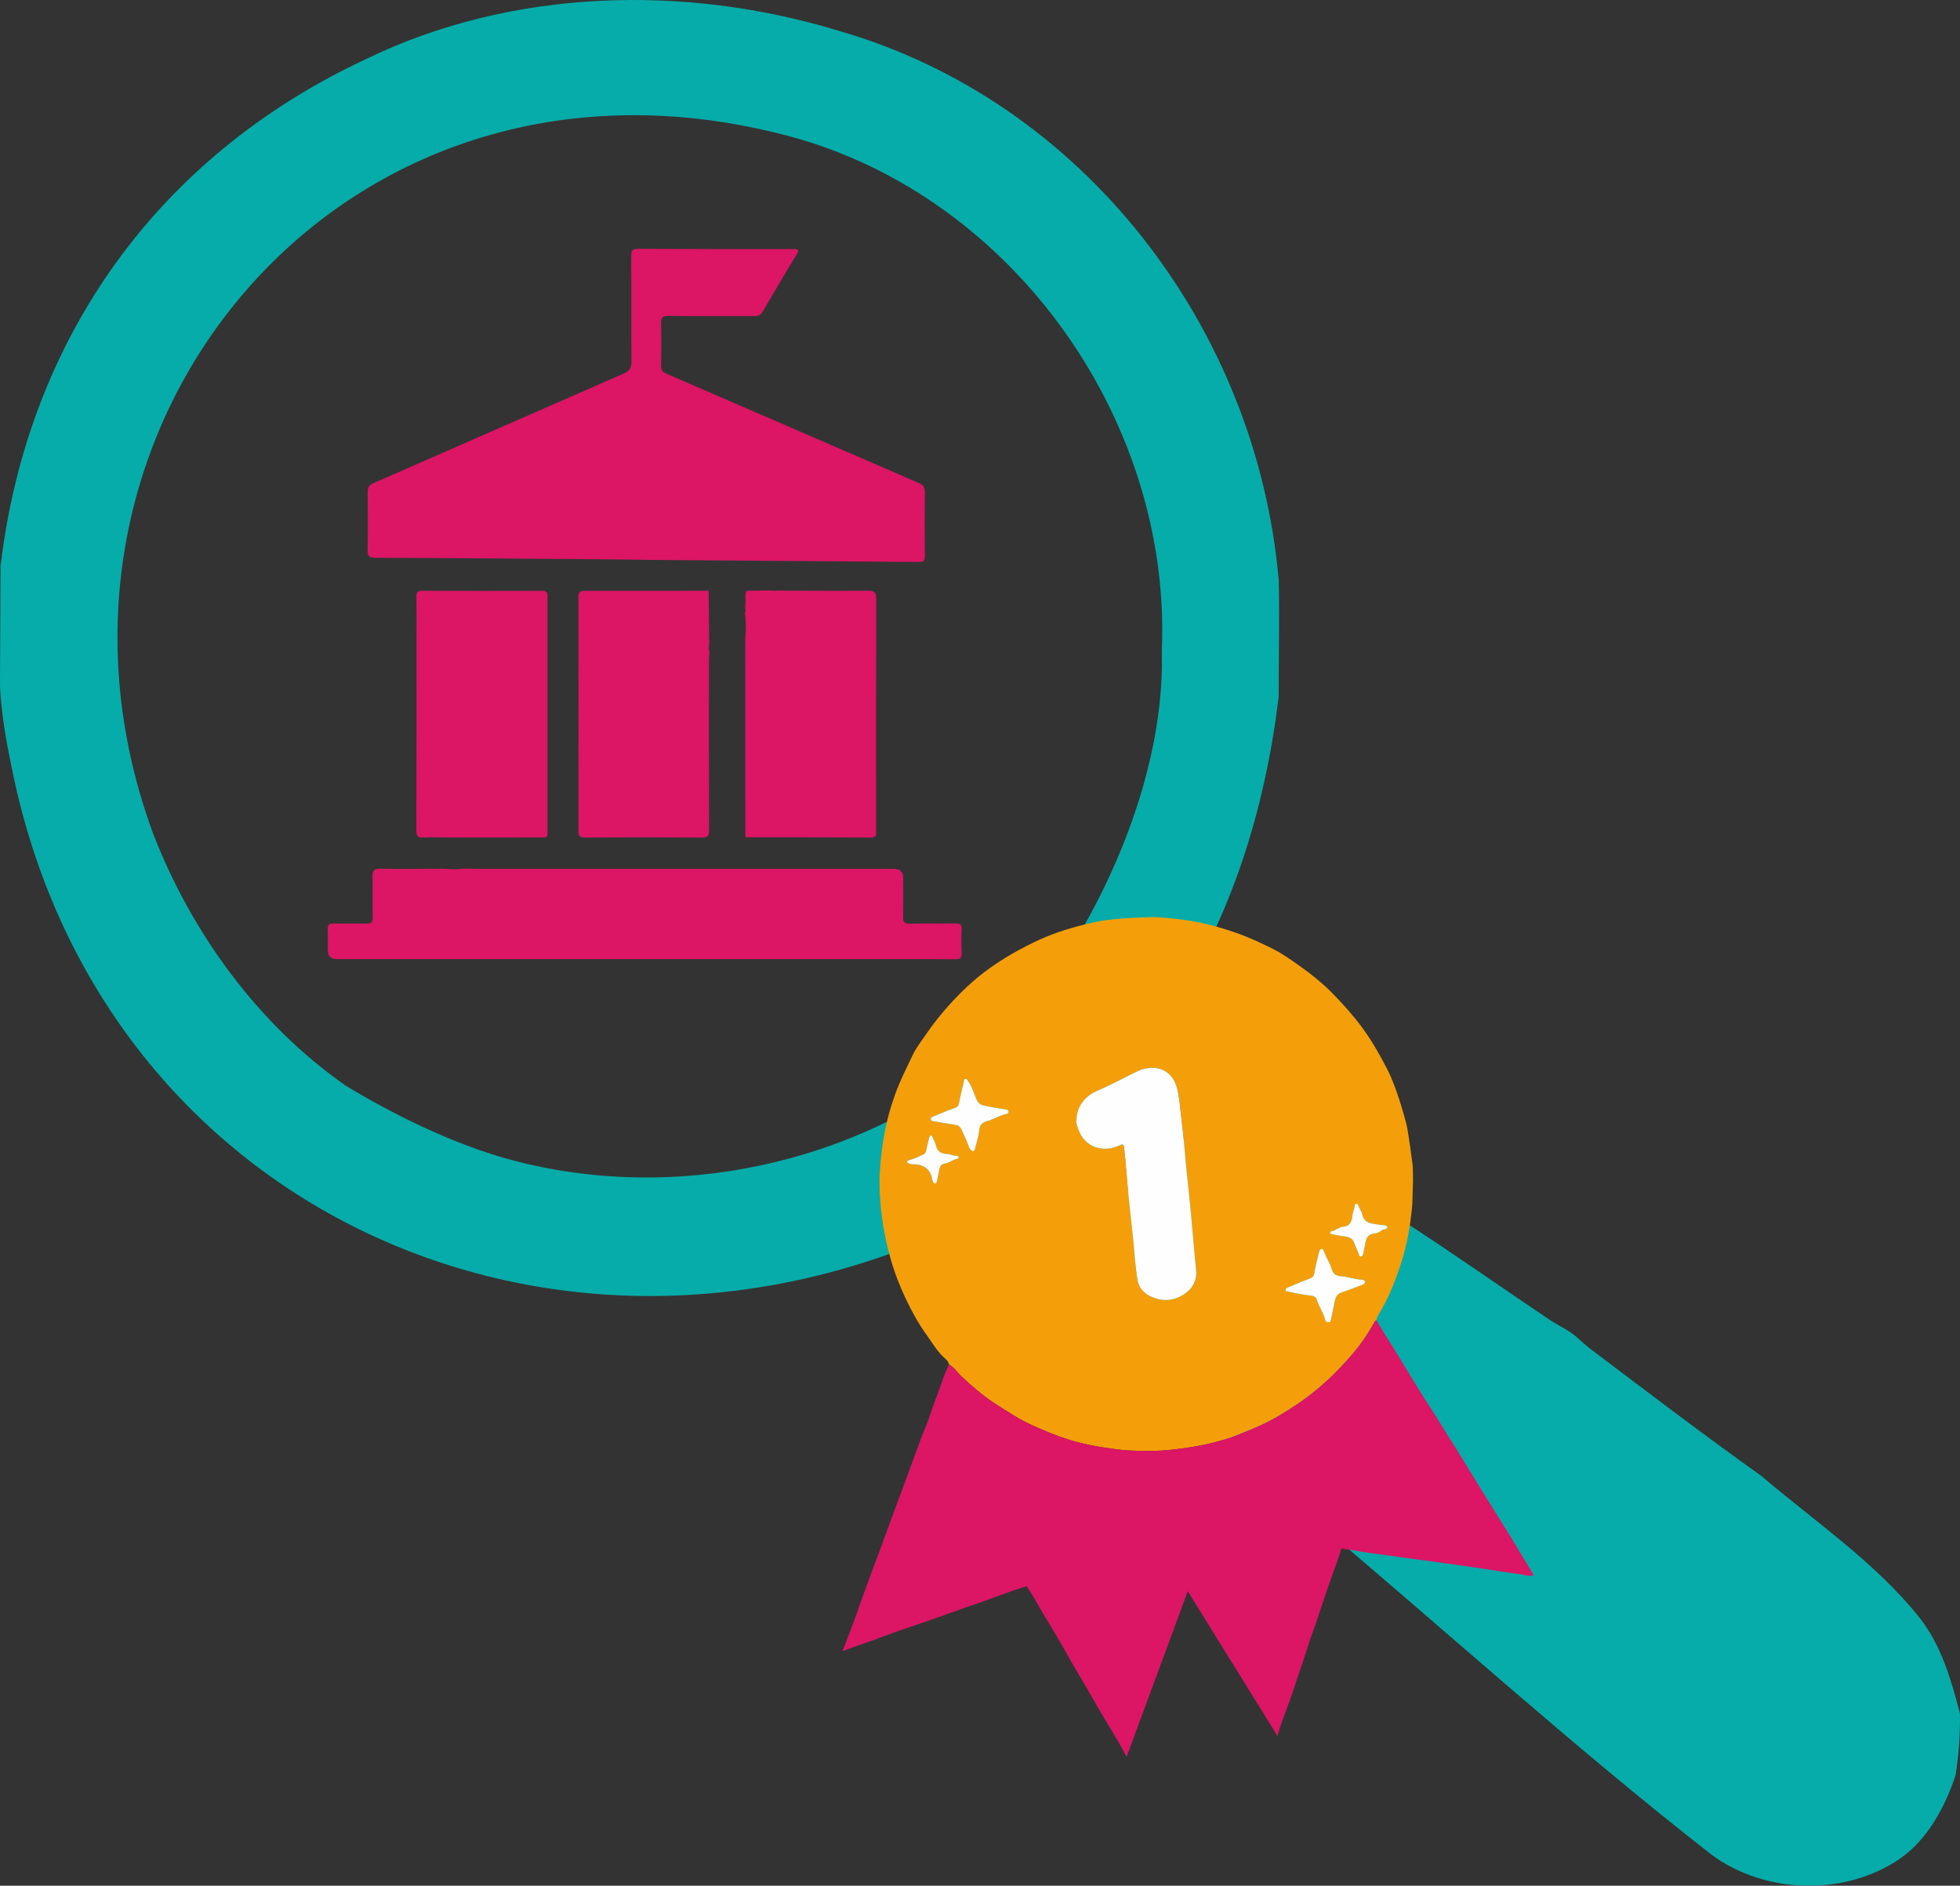 <?xml version="1.0" encoding="UTF-8"?>
<svg id="Layer_2" data-name="Layer 2" xmlns="http://www.w3.org/2000/svg" viewBox="0 0 794.23 763.94">
  <rect x="0" y="0" width="794.23" height="763.94" fill="#333333" stroke="none"/>
  <defs>
    <style>
      .cls-1 {
        fill: #dc1565;
      }

      .cls-1, .cls-2, .cls-3, .cls-4 {
        stroke-width: 0px;
      }

      .cls-2 {
        fill: #f49f0a;
      }

      .cls-3 {
        fill: #fefefe;
      }

      .cls-4, .cls-5 {
        fill: #06aca9;
      }

      .cls-5 {
        stroke: #06aca9;
        stroke-miterlimit: 10;
        stroke-width: 13px;
      }
    </style>
  </defs>
  <g id="Layer_1-2" data-name="Layer 1">
    <g>
      <path class="cls-5" d="M511.68,235.53c.31,15.44-.06,30.98-.04,46.46-5.41,44.15-18.64,87.27-43.35,124.39-9.77,15.95-10.68,14.43,2.26,27.68,4.61,7.71-6.2,14.04-10.38,19.39-11.27,11.07-22.21,22.43-32.49,34.45-9.92,11.56-13.6,18.18-27.45,6.11-7.66-7.4-13.7-3.63-21.97-.11-157.53,69.27-332.79-12.33-367.15-184.25-2.19-10.48-4.08-21.06-4.61-31.81.01-16.07.21-32.16.23-48.19C17.55,139.86,68.91,68.13,151.09,29.81,208.55,1.88,277.17.19,337.87,18.66c96.88,27.79,165.02,117.38,173.78,216.54l.03.33ZM477.31,263.56c3.97-98.03-64.76-192.86-160.71-215.91C132.58,2.04-5.62,173.1,55.96,339.97c15.94,41.23,43.74,79.73,80.79,105.42,19.53,11.8,40.71,22.16,62.29,28.94,67.19,20.38,144.12,6.3,199.69-36.76,17.48-12.94,29.69-31,40.46-49.61,23.11-37.34,39.09-82.52,38.12-124.05v-.34Z"/>
      <path class="cls-4" d="M794.21,694.32c.14,8.22-.51,16.74-1.78,24.87-4.22,12.86-11.46,26.21-22.76,33.95-22.06,15.01-54.39,14.35-76.2-1.83-56.41-44.04-109.5-92.39-164.32-138.43-18.47-16.03-36.9-32.18-54.43-49.24-10.53-10.72-21.02-21.64-30.7-33.1-3.96-5.97-11.91-12.78-7.38-20.27,10.55-18.54,26.97-32.83,42.04-47.59,3.44-2.97,7.36-6.26,11.83-7.27,2.35-.45,4.75.14,6.96,1,5.36,2.2,10.61,4.33,15.83,6.81,40.73,19.33,77.13,46.29,114.48,71.34,3.03,2.08,6.4,3.59,9.34,5.69,2.45,1.81,4.49,4.05,6.95,5.92,23.07,17.41,46.07,34.96,69.59,51.69,21.67,18.48,46.53,35.27,64.28,57.63,8.7,11.14,12.65,24.78,16.23,38.53l.06.31Z"/>
      <g>
        <path class="cls-1" d="M152.03,225.96c-2.41,0-3.1-.7-3.06-3.08.14-7.82.11-15.64.01-23.46-.02-1.92.55-2.9,2.37-3.69,33.74-14.74,67.44-29.6,101.2-44.31,2.55-1.11,3.37-2.43,3.34-5.17-.15-14.16-.02-28.33-.11-42.5-.01-2.18.39-2.97,2.81-2.95,20.95.12,41.9.11,62.86.1,1.91,0,2.56.21,1.35,2.2-4.65,7.64-9.21,15.34-13.7,23.08-.88,1.52-1.91,1.91-3.55,1.9-11.56-.06-23.13.05-34.69-.09-2.48-.03-3.06.75-2.99,3.07.15,5.64.14,11.3,0,16.94-.05,1.89.67,2.72,2.33,3.44,34.04,14.72,68.04,29.52,102.09,44.22,1.94.84,2.52,1.83,2.49,3.86-.11,8.6-.1,17.21-.01,25.81.02,1.84-.55,2.35-2.36,2.33-36.77-.31-73.55-.57-110.32-.84,0-.18-93.72-.84-110.06-.86Z"/>
        <path class="cls-1" d="M187.59,351.87c2.43.04,4.86.12,7.29.12,55.81,0,111.62,0,167.42,0q3.68,0,3.69,3.62c0,5.21.11,10.43-.05,15.64-.07,2.23.44,3.02,2.84,2.95,6.17-.18,12.34,0,18.51-.09,1.78-.03,2.47.48,2.4,2.34-.13,3.21-.14,6.43,0,9.64.09,1.96-.59,2.53-2.53,2.51-9.82-.08-19.65-.04-29.47-.04-73.71,0-147.43,0-221.14,0q-3.71,0-3.71-3.61c0-2.87.08-5.74-.03-8.6-.06-1.71.54-2.27,2.25-2.23,4.43.09,8.87-.06,13.3.07,1.98.06,2.74-.43,2.68-2.58-.15-5.47.07-10.95-.1-16.42-.08-2.47.58-3.29,3.15-3.25,8.51.14,17.03.02,25.55,0,2.65.13,5.3.38,7.95-.06Z"/>
        <path class="cls-1" d="M192.18,339.26c-3.12,0-6.24.01-9.37.02-.36,0-.72,0-1.07,0-3.39-.01-6.79-.18-10.16.02-2.36.14-2.87-.68-2.87-2.93.08-26.4.05-52.8.05-79.2,0-5.12.06-10.25-.03-15.37-.03-1.75.44-2.47,2.3-2.47,16.25.06,32.49.08,48.74.02,2.16,0,2.09,1.2,2.09,2.67-.01,13.81,0,27.62,0,41.43,0,17.46,0,34.91,0,52.37,0,3.84.38,3.4-3.55,3.42-5.56.03-11.12.03-16.68.04-3.14,0-6.28,0-9.43,0Z"/>
        <path class="cls-1" d="M303.32,239.31c2.61-.04,5.22-.07,7.82-.11.17,0,.34,0,.51,0,.66.04,1.32.07,1.98.11.77-.03,1.53-.05,2.3-.08.97.02,1.94.04,2.91.06.26,0,.51,0,.77,0,10.78.03,21.56.11,32.34.04,2.29-.01,3.11.5,3.1,3-.09,31.37-.06,62.74-.06,94.11,0,1.46.34,2.87-2.09,2.85-16.86-.11-33.73-.09-50.59-.11-.09-.17-.19-.34-.28-.51,0-26.77-.01-53.54-.02-80.3.25-2.95.3-5.9,0-8.85-.05-.31-.11-.62-.16-.93.2-.73.46-1.46.17-2.23-.03-.34-.06-.67-.09-1.01.17-1.06.4-2.11.08-3.18.07-.86.14-1.73.2-2.59.37-.09.74-.17,1.11-.26Z"/>
        <path class="cls-1" d="M287.38,265.23c-.04.95-.11,1.91-.11,2.86,0,22.77-.04,45.54.04,68.31,0,2.33-.65,2.9-2.92,2.89-15.74-.1-31.48-.09-47.21,0-2.08.01-2.83-.44-2.82-2.69.07-31.55.07-63.1,0-94.65,0-2.13.72-2.61,2.69-2.61,16.35.05,32.69,0,49.04-.01.36.07.72.14,1.07.22.06,6.42.12,12.84.18,19.26.02.57.03,1.14.05,1.72-.18,1.16-.24,2.32.05,3.48-.02.41-.04.82-.06,1.23Z"/>
        <path class="cls-1" d="M287.16,239.54c-.36-.07-.72-.14-1.07-.22.43-.26.79-.25,1.07.22Z"/>
        <path class="cls-1" d="M302.03,338.66c.09.17.19.34.28.51-.28-.07-.39-.23-.28-.51Z"/>
        <path class="cls-1" d="M311.66,239.19c-.17,0-.34,0-.51,0,.17,0,.34,0,.51,0Z"/>
        <path class="cls-1" d="M321.05,419.5c.18.18.36.36.53.53-.18-.18-.36-.36-.53-.53Z"/>
        <path class="cls-1" d="M184.36,351.19c.13.06.26.11.39.17-.07,0-.15.03-.2,0-.07-.04-.12-.11-.18-.17h0Z"/>
      </g>
      <path class="cls-2" d="M384.6,552.77c-.26-1.09-.98-1.85-1.79-2.55-3.02-2.66-4.96-6.16-7.28-9.36-3.22-4.45-5.86-9.22-8.24-14.18-2.54-5.3-4.67-10.7-6.29-16.35-1.68-5.83-2.93-11.7-3.68-17.73-.54-4.37-.86-8.75-.92-13.1-.05-4.17.36-8.38.83-12.56.55-4.83,1.43-9.59,2.61-14.26.84-3.35,1.93-6.68,3.12-9.97,1.89-5.2,4.43-10.09,6.77-15.07,1.37-2.94,3.36-5.51,5.18-8.16,2.98-4.33,6.2-8.49,9.76-12.4,4.82-5.29,9.93-10.2,15.74-14.4,6.51-4.7,13.42-8.61,20.73-11.96,7.08-3.25,14.49-5.34,22-7.05,3.54-.81,7.26-1.2,10.95-1.49,4.25-.34,8.5-.54,12.75-.65,2.81-.08,5.63.36,8.45.6,5.1.44,10.15,1.31,15.09,2.59,3.41.89,6.8,1.89,10.15,3.05,5.35,1.86,10.47,4.22,15.49,6.75,3.62,1.83,6.98,4.24,10.32,6.58,5.18,3.63,10.08,7.62,14.47,12.2,4.02,4.19,7.88,8.47,11.32,13.2,3.87,5.31,7.08,10.97,10.05,16.75,1.52,2.95,2.74,6.14,3.86,9.33,1.36,3.86,2.5,7.77,3.58,11.7.56,2.02.88,4.12,1.2,6.2.55,3.57,1.03,7.14,1.5,10.72.21,1.57.18,3.16.24,4.73.12,3.13-.16,6.27-.18,9.41-.02,2.97-.4,5.9-.78,8.83-.79,6.12-2.08,12.15-4,18.02-2.35,7.18-5.13,14.18-9.14,20.63-.4.64-.53,1.35-.74,2.04-.61.24-.86.81-1.15,1.32-2.47,4.45-5.37,8.65-8.66,12.49-6.26,7.3-13.2,13.93-21.16,19.42-5.08,3.5-10.3,6.7-15.91,9.31-2.17,1.01-4.39,1.85-6.57,2.8-4.06,1.75-8.25,3.16-12.52,4.22-3.83.96-7.74,1.69-11.65,2.23-4.24.58-8.53,1.11-12.79,1.12-4.48,0-8.97.06-13.46-.46-4.86-.57-9.68-1.3-14.44-2.38-4.63-1.04-9.15-2.51-13.57-4.3-5.03-2.04-10.02-4.1-14.65-6.98-2.85-1.77-5.72-3.49-8.51-5.36-4.7-3.13-8.92-6.77-13.01-10.63-1.71-1.61-2.99-3.68-5.09-4.88ZM436.23,453.6c-.3,1.28.3,2.63.79,4,2.62,7.31,10.04,9.52,16.68,6.37,1.57-.75,1.73-.18,1.84.87.35,3.15.59,6.31.87,9.47.29,3.29.53,6.59.86,9.88.61,5.97,1.32,11.94,1.92,17.92.55,5.51.82,11.04,1.8,16.51.64,3.59,3.06,5.69,6.12,6.94,4.24,1.73,8.43,1.44,12.46-1.1,3.68-2.31,5.59-5.89,5.09-10.14-.36-3.08-.58-6.19-.86-9.28-.42-4.73-.81-9.47-1.27-14.2-.48-5-1-9.99-1.54-14.98-.33-3.09-.63-6.18-.88-9.28-.38-4.93-.93-9.85-1.54-14.77-.47-3.85-.64-7.71-1.79-11.5-2.51-8.24-10.21-9.19-16.49-6.02-5.39,2.72-10.75,5.49-16.26,7.91-4.48,1.97-7.75,6.32-7.8,11.4ZM553.12,519.32c-.11-.73-.8-.89-1.34-.9-2.9-.08-5.62-1.24-8.51-1.39-1.94-.1-3.17-1.13-3.69-2.98-.71-2.51-2.22-4.66-3.13-7.07-.19-.5-.35-1.17-.98-1.03-.43.1-.8.57-.94,1.17-.63,2.89-1.51,5.73-1.94,8.64-.21,1.4-.78,1.81-1.95,2.24-3.03,1.12-5.98,2.44-8.97,3.64-.5.2-.79.43-.74.99.06.59.54.46.9.55,2.92.72,5.87,1.22,8.85,1.62,1.19.16,2.48.25,2.89,1.66.82,2.8,2.67,5.16,3.33,8.01.17.74.61,1.18,1.38,1.18.8,0,.92-.69,1.05-1.25.52-2.36,1.02-4.73,1.47-7.11.36-1.88,1.13-3.24,3.16-3.87,2.76-.86,5.44-2.01,8.16-3.01.52-.19,1.01-.37.99-1.1ZM394.24,466.4c.69-.2.78-.8.9-1.27.62-2.41,1.43-4.82,1.66-7.28.22-2.32,1.45-3.25,3.39-3.76,2.63-.69,4.93-2.26,7.61-2.83.48-.1.92-.38.9-.92-.02-.53-.45-.78-.95-.87-2.53-.42-5.08-.72-7.57-1.29-1.58-.36-3.24-.31-4.27-2.4-1.29-2.59-1.93-5.48-3.66-7.86-.27-.38-.4-.86-.98-.86-.72,0-.59.63-.68,1.03-.67,2.81-1.36,5.63-1.9,8.47-.22,1.15-.54,1.87-1.77,2.29-2.8.96-5.56,2.08-8.27,3.27-.55.24-1.65.41-1.47,1.36.14.75,1.09.7,1.69.81,2.64.5,5.31.93,7.97,1.31,1.34.2,2.21.69,2.83,2.05,1.06,2.34,2.17,4.65,3.01,7.09.27.78.86,1.29,1.56,1.65ZM549.57,487.68c-.37.06-.65.27-.64.63.03,1.35-.73,2.5-.85,3.85-.22,2.28-.72,4.54-3.74,4.79-1.75.14-3.04,1.57-4.76,1.87-.31.05-.69.24-.55.66.07.21.35.43.57.48,1.22.27,2.44.5,3.67.71,2.17.37,4.53.12,5.53,2.95.52,1.47,1.26,2.89,1.82,4.37.14.37.07,1.02.73,1.02.65,0,.9-.47,1.02-1.03.27-1.28.59-2.56.8-3.85.34-2.11.81-3.98,3.46-4.37,1.05-.15,2.25-.41,3.09-1.25.73-.73,2.68-.27,2.41-1.48-.19-.85-2.05-.66-3.17-.86-2.93-.55-6.21-.29-7.02-4.41-.21-1.04-1.07-2.09-1.46-3.22-.16-.46-.31-.89-.91-.86ZM378.75,479.45c.68,0,.8-.54.89-.94.35-1.47.69-2.95.92-4.44.21-1.38.75-2.49,2.2-2.68,1.83-.25,3.21-1.54,4.96-1.91.37-.08.82-.23.72-.77-.07-.39-.42-.46-.77-.46-1.39.01-2.63-.68-4.05-.76-1.96-.1-3.69-.85-4.27-3.14-.32-1.27-.94-2.47-1.48-3.67-.14-.32-.4-.8-.85-.62-.23.09-.39.51-.46.81-.43,1.7-.86,3.41-1.21,5.13-.17.84-.48,1.4-1.33,1.78-1.81.81-3.58,1.68-5.51,2.19-.34.09-.87.12-.92.61-.07.64.53.68.94.82.36.13.76.23,1.14.23,4.28.03,7.35,1.6,8.1,6.22.06.38.22.77.42,1.11.12.21.39.34.56.49Z"/>
      <path class="cls-1" d="M384.6,552.77c2.1,1.2,3.38,3.27,5.09,4.88,4.09,3.86,8.31,7.5,13.01,10.63,2.8,1.86,5.67,3.58,8.51,5.36,4.62,2.88,9.62,4.94,14.65,6.98,4.42,1.79,8.94,3.26,13.57,4.3,4.76,1.07,9.58,1.81,14.44,2.38,4.49.53,8.98.47,13.46.46,4.27,0,8.55-.54,12.79-1.12,3.91-.54,7.82-1.27,11.65-2.23,4.27-1.07,8.46-2.47,12.52-4.22,2.19-.94,4.4-1.79,6.57-2.8,5.61-2.61,10.83-5.81,15.91-9.31,7.96-5.49,14.89-12.12,21.16-19.42,3.29-3.84,6.19-8.04,8.66-12.49.29-.52.54-1.08,1.15-1.32,3.79,6.42,7.86,12.67,11.71,19.06,3.09,5.12,6.19,10.26,9.46,15.26,3.61,5.52,6.97,11.19,10.53,16.74,2.77,4.32,5.35,8.79,8.07,13.15,3.62,5.81,7.17,11.66,10.84,17.45,2.47,3.89,4.93,7.82,7.26,11.82,1.91,3.29,4.05,6.45,5.86,9.85-1.82.62-3.53-.19-5.21-.4-6.23-.78-12.41-1.91-18.63-2.77-5.61-.78-11.22-1.65-16.84-2.38-5.92-.77-11.85-1.59-17.76-2.42-4.98-.69-10.01-1.24-14.95-2.24-1.2-.24-2.47-.06-3.64-.59-.85-.39-1.05.39-1.2.91-.97,3.2-2.1,6.33-3.25,9.47-1.63,4.45-3.11,8.94-4.61,13.43-1.08,3.23-2.12,6.48-3.32,9.68-1.3,3.46-2.34,7.02-3.51,10.53-1.84,5.51-3.67,11.04-5.57,16.53-1.17,3.38-2.49,6.7-3.69,10.07-.56,1.58-1,3.2-1.64,5.28-12.21-19.71-24.21-39.08-36.34-58.65-8.27,22.37-16.43,44.46-24.78,67.06-1.32-2.38-2.27-4.19-3.3-5.95-3.64-6.18-7.41-12.29-10.94-18.54-3.47-6.14-7.2-12.13-10.63-18.3-2.81-5.06-5.83-10.02-8.83-14.98-2.14-3.54-4.06-7.2-6.35-10.65-.27-.4-.28-.78-1.08-.52-5.45,1.78-10.84,3.75-16.22,5.75-2.29.85-4.62,1.57-6.93,2.38-5.21,1.84-10.41,3.73-15.63,5.56-6.03,2.11-12.13,4.04-18.1,6.31-5.57,2.12-11.23,3.97-17.13,6.14,2.12-5.58,4.31-10.85,6.12-16.24,1.43-4.26,3.04-8.46,4.56-12.68,1.48-4.12,3.1-8.21,4.6-12.33,1.61-4.42,3.24-8.84,4.86-13.26,1.54-4.18,3.12-8.35,4.65-12.53,1.62-4.46,3.28-8.92,4.92-13.37,1.24-3.35,2.39-6.75,3.82-10.04,1.76-4.05,2.89-8.37,4.54-12.47,1.76-4.38,2.92-8.99,5.13-13.19Z"/>
      <path class="cls-3" d="M436.23,453.6c.05-5.08,3.32-9.43,7.8-11.4,5.52-2.42,10.88-5.2,16.26-7.91,6.28-3.17,13.98-2.22,16.49,6.02,1.15,3.79,1.32,7.65,1.79,11.5.6,4.91,1.15,9.83,1.54,14.77.24,3.1.55,6.19.88,9.28.53,4.99,1.06,9.98,1.54,14.98.45,4.73.84,9.47,1.27,14.2.28,3.09.5,6.2.86,9.28.5,4.24-1.41,7.83-5.09,10.14-4.03,2.53-8.22,2.83-12.46,1.1-3.06-1.25-5.48-3.35-6.12-6.94-.97-5.47-1.24-11-1.8-16.51-.6-5.98-1.31-11.94-1.92-17.92-.34-3.29-.57-6.59-.86-9.88-.28-3.16-.51-6.32-.87-9.47-.12-1.04-.27-1.61-1.84-.87-6.64,3.15-14.07.95-16.68-6.37-.49-1.38-1.09-2.72-.79-4Z"/>
      <path class="cls-3" d="M553.12,519.32c.02.74-.47.91-.99,1.1-2.72,1.01-5.39,2.16-8.16,3.01-2.03.63-2.8,1.99-3.16,3.87-.45,2.38-.95,4.74-1.47,7.11-.12.56-.24,1.25-1.05,1.25-.77,0-1.21-.44-1.38-1.18-.67-2.85-2.51-5.21-3.33-8.01-.41-1.41-1.71-1.5-2.89-1.66-2.97-.41-5.93-.9-8.85-1.62-.36-.09-.84.03-.9-.55-.06-.56.23-.79.74-.99,2.99-1.2,5.94-2.52,8.97-3.64,1.17-.43,1.74-.84,1.95-2.24.43-2.91,1.31-5.76,1.94-8.64.13-.61.5-1.07.94-1.17.63-.15.79.53.98,1.03.91,2.42,2.42,4.56,3.13,7.07.52,1.85,1.75,2.88,3.69,2.98,2.89.14,5.6,1.31,8.51,1.39.54.02,1.22.17,1.34.9Z"/>
      <path class="cls-3" d="M394.24,466.4c-.69-.36-1.29-.87-1.56-1.65-.83-2.44-1.95-4.75-3.01-7.09-.62-1.36-1.5-1.85-2.83-2.05-2.66-.39-5.32-.81-7.97-1.31-.6-.11-1.55-.06-1.69-.81-.18-.94.92-1.12,1.47-1.36,2.71-1.19,5.47-2.31,8.27-3.27,1.23-.42,1.55-1.14,1.77-2.29.54-2.84,1.24-5.65,1.9-8.47.09-.39-.04-1.03.68-1.03.57,0,.7.49.98.86,1.73,2.38,2.37,5.27,3.66,7.86,1.04,2.08,2.69,2.03,4.27,2.4,2.49.57,5.04.87,7.57,1.29.5.08.93.34.95.87.02.54-.42.82-.9.92-2.68.56-4.98,2.14-7.61,2.83-1.94.51-3.18,1.44-3.39,3.76-.23,2.46-1.05,4.86-1.66,7.28-.12.47-.21,1.07-.9,1.27Z"/>
      <path class="cls-3" d="M549.57,487.68c.6-.03.75.4.91.86.38,1.13,1.25,2.17,1.46,3.22.82,4.13,4.09,3.87,7.02,4.41,1.12.21,2.98.01,3.17.86.27,1.2-1.68.75-2.41,1.48-.84.84-2.04,1.1-3.09,1.25-2.65.39-3.12,2.26-3.46,4.37-.21,1.29-.53,2.57-.8,3.85-.12.56-.37,1.03-1.02,1.03-.66,0-.59-.65-.73-1.02-.55-1.48-1.3-2.9-1.82-4.37-1-2.83-3.36-2.59-5.53-2.95-1.23-.21-2.45-.44-3.67-.71-.22-.05-.5-.27-.57-.48-.14-.42.24-.6.55-.66,1.72-.3,3.01-1.73,4.76-1.87,3.01-.25,3.52-2.5,3.74-4.79.13-1.35.88-2.5.85-3.85,0-.37.27-.58.64-.63Z"/>
      <path class="cls-3" d="M378.75,479.45c-.17-.14-.44-.28-.56-.49-.19-.34-.35-.72-.42-1.11-.75-4.62-3.82-6.2-8.1-6.22-.38,0-.78-.11-1.14-.23-.41-.14-1.01-.18-.94-.82.05-.49.58-.52.92-.61,1.93-.51,3.7-1.38,5.51-2.19.85-.38,1.16-.94,1.33-1.78.35-1.72.78-3.42,1.21-5.13.08-.3.24-.72.46-.81.45-.17.71.3.85.62.54,1.2,1.16,2.4,1.48,3.67.58,2.29,2.31,3.04,4.27,3.14,1.42.07,2.66.77,4.05.76.35,0,.7.07.77.46.1.54-.35.69-.72.77-1.76.37-3.14,1.66-4.96,1.91-1.45.2-2,1.31-2.2,2.68-.23,1.49-.57,2.97-.92,4.44-.1.41-.22.94-.89.94Z"/>
    </g>
  </g>
</svg>